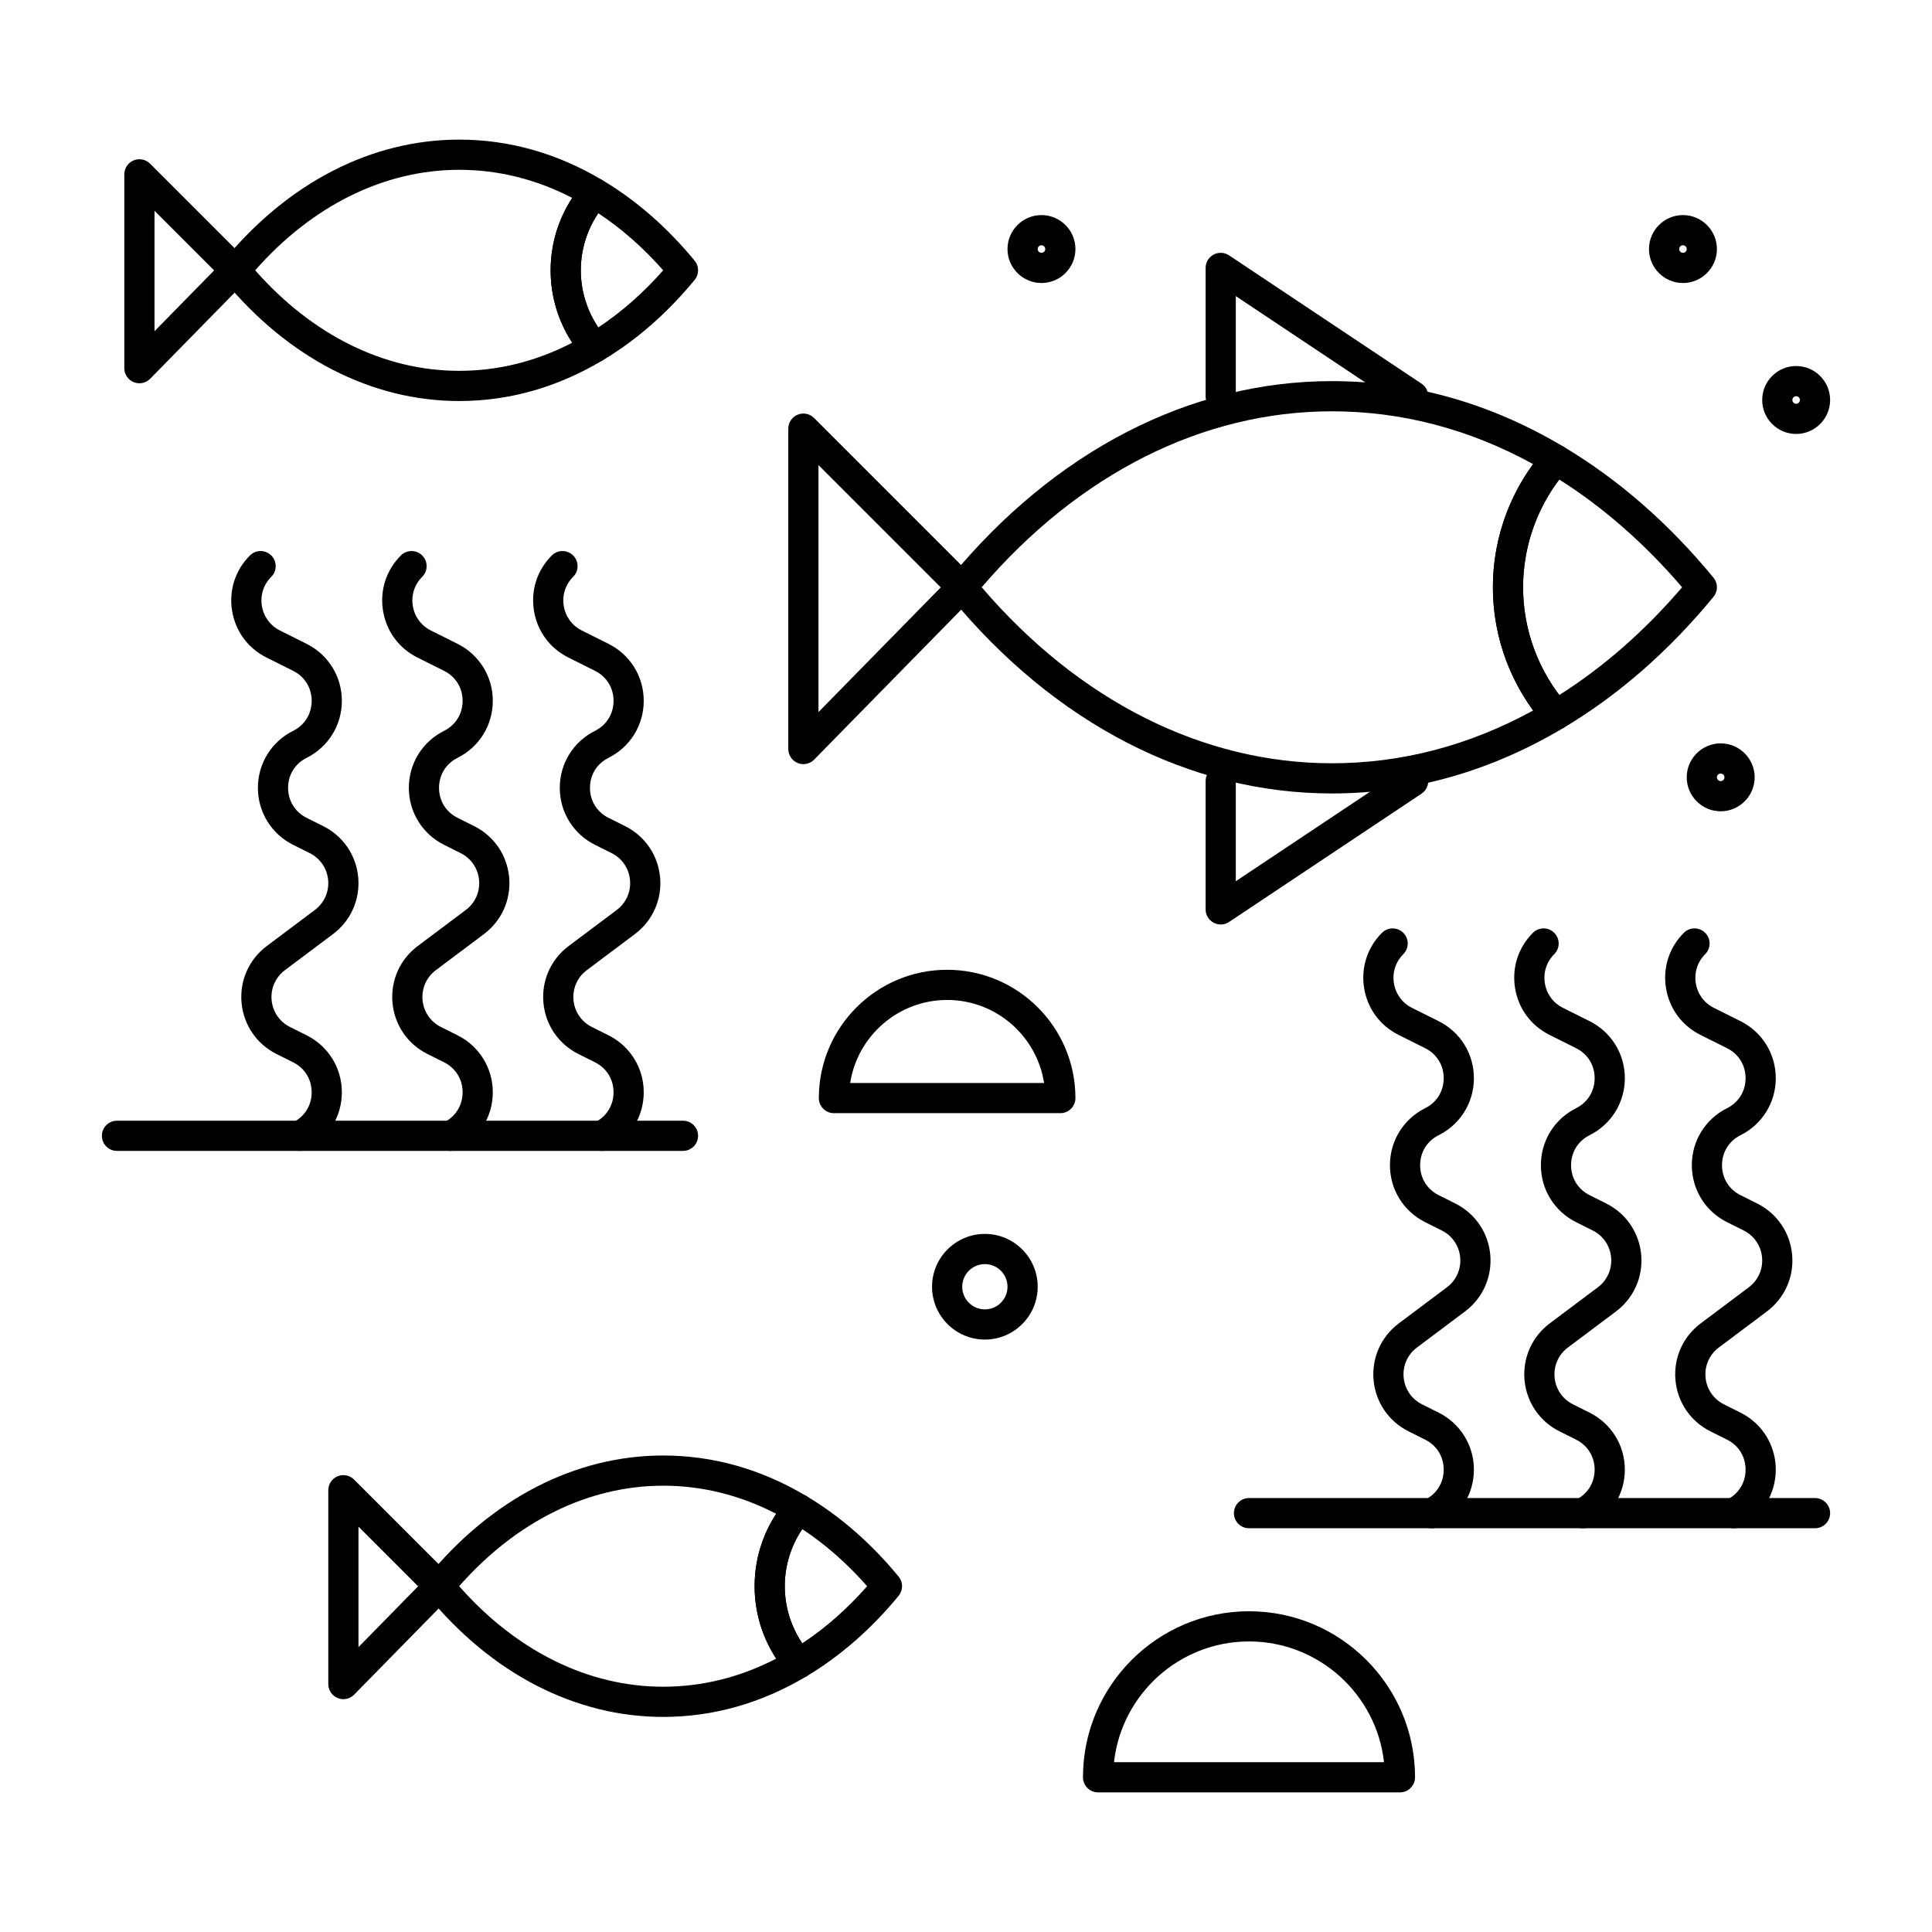 <svg height='100px' width='100px'  fill="#000000" xmlns="http://www.w3.org/2000/svg" xmlns:xlink="http://www.w3.org/1999/xlink" version="1.1" x="0px" y="0px" viewBox="0 0 512 512" style="enable-background:new 0 0 512 512;" xml:space="preserve"><g><g><g><g><path d="M212.904,202.5c-0.509,0-1.022-0.097-1.512-0.297c-1.504-0.615-2.487-2.078-2.487-3.703v-84.905      c0-1.618,0.975-3.076,2.469-3.695c1.496-0.619,3.215-0.277,4.359,0.867l42.035,42.036c1.552,1.551,1.563,4.063,0.028,5.629      L215.761,201.3C214.994,202.083,213.958,202.5,212.904,202.5z M216.905,123.252v65.456l32.406-33.049L216.905,123.252z"></path></g><g><path d="M352.963,210.275c-37.568,0-73.478-18.504-101.112-52.104c-1.214-1.477-1.214-3.606,0-5.083      C279.49,119.499,315.399,101,352.963,101c21.401,0,42.065,5.854,61.418,17.4c1.019,0.608,1.715,1.637,1.901,2.809      c0.186,1.172-0.159,2.366-0.94,3.259c-7.552,8.634-11.711,19.702-11.711,31.163c0,11.464,4.161,22.534,11.718,31.17      c0.781,0.893,1.126,2.087,0.94,3.259c-0.186,1.172-0.882,2.202-1.901,2.81C395.035,204.419,374.369,210.275,352.963,210.275z       M260.162,155.631c25.778,30.108,58.619,46.644,92.801,46.644c18.482,0,36.404-4.705,53.335-13.991      c-6.908-9.448-10.667-20.872-10.667-32.653c0-11.777,3.757-23.199,10.66-32.645c-16.93-9.283-34.85-13.986-53.328-13.986      C318.785,109,285.945,125.531,260.162,155.631z"></path></g><g><path d="M412.34,193.435c-1.123,0-2.229-0.472-3.013-1.366c-8.832-10.094-13.696-23.035-13.696-36.438      c0-13.399,4.861-26.336,13.689-36.429c1.271-1.454,3.4-1.792,5.06-0.802c14.552,8.681,27.912,20.352,39.709,34.689      c1.215,1.477,1.215,3.606,0,5.083c-11.795,14.341-25.152,26.015-39.701,34.697C413.75,193.25,413.042,193.435,412.34,193.435z       M413.219,127.076c-6.205,8.201-9.588,18.217-9.588,28.555c0,10.341,3.386,20.36,9.594,28.562      c11.768-7.458,22.696-17.046,32.554-28.562C435.919,144.119,424.989,134.534,413.219,127.076z"></path></g><g><path d="M90.999,450.295c-0.509,0-1.022-0.097-1.512-0.297C87.983,449.384,87,447.92,87,446.295v-51.37      c0-1.618,0.975-3.076,2.469-3.695c1.495-0.619,3.215-0.277,4.359,0.867l25.433,25.433c1.551,1.551,1.563,4.063,0.027,5.629      l-25.433,25.938C93.089,449.878,92.053,450.295,90.999,450.295z M95,404.581v31.921l15.804-16.117L95,404.581z"></path></g><g><path d="M175.741,455c-23.211,0-45.371-11.4-62.397-32.102c-1.214-1.477-1.214-3.606,0-5.083      c17.029-20.694,39.188-32.091,62.396-32.091c13.238,0,26.013,3.617,37.97,10.75c1.019,0.608,1.716,1.638,1.901,2.81      s-0.159,2.366-0.94,3.26c-4.317,4.936-6.695,11.262-6.695,17.813c0,6.554,2.379,12.883,6.699,17.819      c0.781,0.893,1.126,2.087,0.94,3.259s-0.882,2.201-1.901,2.81C201.757,451.382,188.981,455,175.741,455z M121.685,420.358      C136.838,437.567,155.921,447,175.741,447c10.352,0,20.411-2.502,29.961-7.445c-3.718-5.679-5.726-12.342-5.726-19.197      c0-6.853,2.007-13.514,5.722-19.19c-9.55-4.941-19.607-7.442-29.958-7.442C155.923,393.725,136.84,403.154,121.685,420.358z"></path></g><g><path d="M211.667,444.811c-1.123,0-2.229-0.472-3.012-1.366c-5.596-6.396-8.678-14.595-8.678-23.087      c0-8.489,3.081-16.687,8.674-23.081c1.272-1.453,3.401-1.789,5.06-0.802c8.958,5.345,17.18,12.524,24.435,21.341      c1.215,1.477,1.215,3.606,0,5.083c-7.252,8.818-15.473,16.001-24.431,21.347C213.077,444.626,212.369,444.811,211.667,444.811z       M212.605,405.227c-3.003,4.45-4.629,9.714-4.629,15.131c0,5.42,1.626,10.685,4.632,15.137      c6.162-4.074,11.925-9.147,17.196-15.136C224.533,414.371,218.768,409.3,212.605,405.227z"></path></g><g><path d="M36.942,101.571c-0.509,0-1.022-0.097-1.512-0.297c-1.504-0.615-2.487-2.078-2.487-3.703V46.201      c0-1.618,0.975-3.076,2.469-3.695c1.495-0.62,3.215-0.277,4.359,0.867l25.433,25.433c1.551,1.551,1.563,4.063,0.027,5.629      l-25.433,25.938C39.032,101.154,37.997,101.571,36.942,101.571z M40.943,55.857v31.921l15.804-16.117L40.943,55.857z"></path></g><g><path d="M121.684,106.276c-23.211,0-45.371-11.4-62.397-32.102c-1.214-1.477-1.214-3.606,0-5.083      C76.316,48.397,98.476,37,121.684,37c13.237,0,26.012,3.617,37.969,10.75c1.019,0.608,1.716,1.637,1.901,2.809      c0.186,1.172-0.159,2.366-0.94,3.259c-4.317,4.937-6.695,11.263-6.695,17.814c0,6.554,2.379,12.882,6.699,17.818      c0.781,0.893,1.126,2.087,0.94,3.259c-0.186,1.172-0.882,2.202-1.901,2.81C147.7,102.657,134.924,106.276,121.684,106.276z       M67.628,71.634c15.152,17.209,34.235,26.642,54.056,26.642c10.352,0,20.411-2.502,29.961-7.446      c-3.718-5.678-5.726-12.342-5.726-19.197c0-6.852,2.007-13.514,5.722-19.191C142.091,47.501,132.034,45,121.684,45      C101.866,45,82.783,54.43,67.628,71.634z"></path></g><g><path d="M157.61,96.086c-1.123,0-2.229-0.472-3.012-1.366c-5.596-6.396-8.678-14.595-8.678-23.087      c0-8.489,3.081-16.687,8.674-23.081c1.272-1.454,3.402-1.791,5.06-0.802c8.96,5.346,17.182,12.526,24.436,21.341      c1.215,1.476,1.215,3.606,0,5.083c-7.253,8.818-15.473,16-24.432,21.347C159.02,95.901,158.312,96.086,157.61,96.086z       M158.549,56.502c-3.004,4.451-4.629,9.714-4.629,15.131c0,5.419,1.626,10.684,4.632,15.136      c6.162-4.074,11.926-9.147,17.197-15.135C170.477,65.648,164.711,60.576,158.549,56.502z"></path></g><g><path d="M374.496,109c-0.763,0-1.533-0.218-2.215-0.672L327.5,78.474V105c0,2.209-1.791,4-4,4s-4-1.791-4-4V71      c0-1.475,0.812-2.831,2.112-3.527c1.301-0.695,2.88-0.619,4.106,0.199l51,34c1.838,1.225,2.335,3.709,1.109,5.547      C377.058,108.375,375.789,109,374.496,109z"></path></g><g><path d="M323.5,245c-0.647,0-1.296-0.157-1.888-0.473c-1.301-0.696-2.112-2.052-2.112-3.527v-34c0-2.209,1.791-4,4-4      s4,1.791,4,4v26.526l44.781-29.854c1.838-1.227,4.322-0.729,5.547,1.109c1.226,1.838,0.729,4.322-1.109,5.547l-51,34      C325.05,244.774,324.275,245,323.5,245z"></path></g><g><path d="M371,475h-80c-2.209,0-4-1.791-4-4c0-24.262,19.738-44,44-44s44,19.738,44,44C375,473.209,373.209,475,371,475z       M295.221,467h71.559c-1.996-17.975-17.281-32-35.779-32S297.217,449.025,295.221,467z"></path></g><g><path d="M281,295h-60c-2.209,0-4-1.791-4-4c0-18.748,15.252-34,34-34c18.748,0,34,15.252,34,34C285,293.209,283.209,295,281,295      z M225.307,287h51.385c-1.929-12.444-12.716-22-25.692-22S227.237,274.556,225.307,287z"></path></g><g><path d="M459.475,405.001c-1.467,0-2.88-0.811-3.581-2.212c-0.987-1.977-0.187-4.379,1.789-5.367      c3.076-1.538,4.913-4.509,4.913-7.948c0-3.44-1.836-6.412-4.913-7.951l-4.402-2.2c-5.273-2.637-8.737-7.717-9.268-13.588      c-0.529-5.872,1.971-11.49,6.687-15.027l12.744-9.559c2.482-1.861,3.799-4.817,3.521-7.907c-0.279-3.09-2.103-5.764-4.878-7.151      l-4.402-2.201c-5.759-2.88-9.336-8.668-9.336-15.105s3.577-12.226,9.335-15.105c3.077-1.538,4.913-4.51,4.913-7.948      c0-3.439-1.836-6.411-4.913-7.949l-7.061-3.53c-4.914-2.458-8.237-6.979-9.117-12.401c-0.88-5.423,0.844-10.761,4.729-14.646      c1.563-1.562,4.096-1.562,5.656,0c1.563,1.562,1.563,4.095,0,5.657c-2.044,2.044-2.951,4.854-2.488,7.708      c0.463,2.854,2.212,5.233,4.799,6.527l7.061,3.529c5.758,2.879,9.335,8.667,9.335,15.105c0,6.438-3.577,12.226-9.335,15.104      c-3.076,1.538-4.913,4.51-4.913,7.949s1.837,6.411,4.913,7.95l4.402,2.2c5.274,2.638,8.739,7.718,9.269,13.59      c0.528,5.871-1.972,11.488-6.688,15.025l-12.743,9.559c-2.482,1.861-3.798,4.817-3.52,7.908c0.279,3.09,2.103,5.764,4.878,7.15      l4.402,2.201c5.759,2.88,9.336,8.668,9.335,15.106c0,6.438-3.577,12.226-9.335,15.104      C460.687,404.865,460.076,405.001,459.475,405.001z"></path></g><g><path d="M419.475,405.001c-1.467,0-2.88-0.811-3.581-2.212c-0.987-1.977-0.187-4.379,1.789-5.367      c3.076-1.538,4.913-4.509,4.913-7.948c0-3.44-1.836-6.412-4.913-7.951l-4.402-2.2c-5.273-2.637-8.737-7.717-9.268-13.588      c-0.529-5.872,1.971-11.49,6.687-15.027l12.744-9.559c2.482-1.861,3.799-4.817,3.521-7.907c-0.279-3.09-2.103-5.764-4.878-7.151      l-4.402-2.201c-5.759-2.88-9.336-8.668-9.336-15.105s3.577-12.226,9.335-15.105c3.077-1.538,4.913-4.51,4.913-7.948      c0-3.439-1.836-6.411-4.913-7.949l-7.061-3.53c-4.914-2.458-8.237-6.979-9.117-12.401c-0.88-5.423,0.844-10.761,4.729-14.646      c1.563-1.562,4.096-1.562,5.656,0c1.563,1.562,1.563,4.095,0,5.657c-2.044,2.044-2.951,4.854-2.488,7.708      c0.463,2.854,2.212,5.233,4.799,6.527l7.061,3.529c5.758,2.879,9.335,8.667,9.335,15.105c0,6.438-3.577,12.226-9.335,15.104      c-3.076,1.538-4.913,4.51-4.913,7.949s1.837,6.411,4.913,7.95l4.402,2.2c5.274,2.638,8.739,7.718,9.269,13.59      c0.528,5.871-1.972,11.488-6.688,15.025l-12.743,9.559c-2.482,1.861-3.798,4.817-3.52,7.908c0.279,3.09,2.103,5.764,4.878,7.15      l4.402,2.201c5.759,2.88,9.336,8.668,9.335,15.106c0,6.438-3.577,12.226-9.335,15.104      C420.687,404.865,420.076,405.001,419.475,405.001z"></path></g><g><path d="M379.475,405.001c-1.467,0-2.88-0.811-3.581-2.212c-0.987-1.977-0.187-4.379,1.789-5.367      c3.076-1.538,4.913-4.509,4.913-7.948c0-3.44-1.836-6.412-4.913-7.951l-4.402-2.2c-5.273-2.637-8.737-7.717-9.268-13.588      c-0.529-5.872,1.971-11.49,6.687-15.027l12.744-9.559c2.482-1.861,3.799-4.817,3.521-7.907c-0.279-3.09-2.103-5.764-4.878-7.151      l-4.402-2.201c-5.759-2.88-9.336-8.668-9.336-15.105s3.577-12.226,9.335-15.105c3.077-1.538,4.913-4.51,4.913-7.948      c0-3.439-1.836-6.411-4.913-7.949l-7.061-3.53c-4.914-2.458-8.237-6.979-9.117-12.401c-0.88-5.423,0.844-10.761,4.729-14.646      c1.563-1.562,4.096-1.562,5.656,0c1.563,1.562,1.563,4.095,0,5.657c-2.044,2.044-2.951,4.854-2.488,7.708      c0.463,2.854,2.212,5.233,4.799,6.527l7.061,3.529c5.758,2.879,9.335,8.667,9.335,15.105c0,6.438-3.577,12.226-9.335,15.104      c-3.076,1.538-4.913,4.51-4.913,7.949s1.837,6.411,4.913,7.95l4.402,2.2c5.274,2.638,8.739,7.718,9.269,13.59      c0.528,5.871-1.972,11.488-6.688,15.025l-12.743,9.559c-2.482,1.861-3.798,4.817-3.52,7.908c0.279,3.09,2.103,5.764,4.878,7.15      l4.402,2.201c5.759,2.88,9.336,8.668,9.335,15.106c0,6.438-3.577,12.226-9.335,15.104      C380.687,404.865,380.076,405.001,379.475,405.001z"></path></g><g><path d="M481,405H331c-2.209,0-4-1.791-4-4s1.791-4,4-4h150c2.209,0,4,1.791,4,4S483.209,405,481,405z"></path></g><g><path d="M159.475,305.001c-1.467,0-2.88-0.811-3.581-2.212c-0.988-1.977-0.187-4.379,1.789-5.367      c3.076-1.537,4.912-4.509,4.913-7.948c0-3.44-1.836-6.412-4.913-7.951l-4.403-2.2c-5.273-2.637-8.738-7.717-9.267-13.588      c-0.529-5.872,1.97-11.49,6.687-15.027l12.744-9.558c2.482-1.861,3.797-4.818,3.519-7.908c-0.278-3.09-2.102-5.764-4.877-7.151      l-4.403-2.201c-5.758-2.879-9.335-8.667-9.335-15.104c0-6.438,3.577-12.226,9.335-15.105c3.077-1.538,4.914-4.51,4.914-7.95      s-1.837-6.411-4.913-7.949l-7.062-3.531c-4.914-2.457-8.237-6.977-9.117-12.4c-0.88-5.423,0.843-10.761,4.728-14.646      c1.563-1.562,4.095-1.562,5.657,0c1.562,1.563,1.562,4.095,0,5.657c-2.045,2.044-2.952,4.854-2.489,7.708      c0.463,2.854,2.212,5.233,4.798,6.526l7.062,3.531c5.758,2.879,9.335,8.667,9.335,15.104c0,6.438-3.577,12.226-9.335,15.105      c-3.077,1.538-4.914,4.51-4.914,7.95s1.837,6.411,4.913,7.949l4.403,2.201c5.273,2.637,8.738,7.716,9.267,13.588      c0.53,5.872-1.97,11.49-6.687,15.027l-12.744,9.559c-2.482,1.861-3.798,4.817-3.519,7.908c0.278,3.09,2.102,5.764,4.876,7.15      l4.403,2.201c5.759,2.88,9.335,8.668,9.335,15.106c0,6.438-3.577,12.226-9.335,15.104      C160.687,304.865,160.076,305.001,159.475,305.001z"></path></g><g><path d="M119.475,305.001c-1.467,0-2.88-0.811-3.581-2.212c-0.988-1.977-0.187-4.379,1.789-5.367      c3.076-1.537,4.912-4.509,4.913-7.948c0-3.44-1.836-6.412-4.913-7.951l-4.403-2.2c-5.273-2.637-8.738-7.717-9.267-13.588      c-0.529-5.872,1.97-11.49,6.687-15.027l12.744-9.558c2.482-1.861,3.797-4.818,3.519-7.908c-0.278-3.09-2.102-5.764-4.877-7.151      l-4.403-2.201c-5.758-2.879-9.335-8.667-9.335-15.104c0-6.438,3.577-12.226,9.335-15.105c3.077-1.538,4.914-4.51,4.914-7.95      s-1.837-6.411-4.913-7.949l-7.062-3.531c-4.914-2.457-8.237-6.977-9.117-12.4c-0.88-5.423,0.843-10.761,4.728-14.646      c1.563-1.562,4.095-1.562,5.657,0c1.562,1.563,1.562,4.095,0,5.657c-2.045,2.044-2.952,4.854-2.489,7.708      c0.463,2.854,2.212,5.233,4.798,6.526l7.062,3.531c5.758,2.879,9.335,8.667,9.335,15.104c0,6.438-3.577,12.226-9.335,15.105      c-3.077,1.538-4.914,4.51-4.914,7.95s1.837,6.411,4.913,7.949l4.403,2.201c5.273,2.637,8.738,7.716,9.267,13.588      c0.53,5.872-1.97,11.49-6.687,15.027l-12.744,9.559c-2.482,1.861-3.798,4.817-3.519,7.908c0.278,3.09,2.102,5.764,4.876,7.15      l4.403,2.201c5.759,2.88,9.335,8.668,9.335,15.106c0,6.438-3.577,12.226-9.335,15.104      C120.687,304.865,120.076,305.001,119.475,305.001z"></path></g><g><path d="M79.475,305.001c-1.467,0-2.88-0.811-3.581-2.212c-0.988-1.977-0.187-4.379,1.789-5.367      c3.076-1.537,4.912-4.509,4.913-7.948c0-3.44-1.836-6.412-4.913-7.951l-4.403-2.2c-5.273-2.637-8.738-7.717-9.267-13.588      c-0.529-5.872,1.97-11.49,6.687-15.027l12.744-9.558c2.482-1.861,3.797-4.818,3.519-7.908c-0.278-3.09-2.102-5.764-4.877-7.151      l-4.403-2.201c-5.758-2.879-9.335-8.667-9.335-15.104c0-6.438,3.577-12.226,9.335-15.105c3.077-1.538,4.914-4.51,4.914-7.95      s-1.837-6.411-4.913-7.949l-7.062-3.531c-4.914-2.457-8.237-6.977-9.117-12.4c-0.88-5.423,0.843-10.761,4.728-14.646      c1.563-1.562,4.095-1.562,5.657,0c1.562,1.563,1.562,4.095,0,5.657c-2.045,2.044-2.952,4.854-2.489,7.708      c0.463,2.854,2.212,5.233,4.798,6.526l7.062,3.531c5.758,2.879,9.335,8.667,9.335,15.104c0,6.438-3.577,12.226-9.335,15.105      c-3.077,1.538-4.914,4.51-4.914,7.95s1.837,6.411,4.913,7.949l4.403,2.201c5.273,2.637,8.738,7.716,9.267,13.588      c0.53,5.872-1.97,11.49-6.687,15.027L75.5,257.107c-2.482,1.861-3.798,4.817-3.519,7.908c0.278,3.09,2.102,5.764,4.876,7.15      l4.403,2.201c5.759,2.88,9.335,8.668,9.335,15.106c0,6.438-3.577,12.226-9.335,15.104      C80.687,304.865,80.076,305.001,79.475,305.001z"></path></g><g><path d="M181,305H31c-2.209,0-4-1.791-4-4s1.791-4,4-4h150c2.209,0,4,1.791,4,4S183.209,305,181,305z"></path></g><g><path d="M261,355c-7.72,0-14-6.28-14-14s6.28-14,14-14s14,6.28,14,14S268.72,355,261,355z M261,335c-3.309,0-6,2.691-6,6      s2.691,6,6,6s6-2.691,6-6S264.309,335,261,335z"></path></g><g><path d="M446,75c-4.963,0-9-4.038-9-9s4.037-9,9-9s9,4.038,9,9S450.963,75,446,75z M446,65c-0.552,0-1,0.449-1,1s0.448,1,1,1      s1-0.449,1-1S446.552,65,446,65z"></path></g><g><path d="M476,115c-4.963,0-9-4.038-9-9s4.037-9,9-9s9,4.038,9,9S480.963,115,476,115z M476,105c-0.552,0-1,0.449-1,1      s0.448,1,1,1s1-0.449,1-1S476.552,105,476,105z"></path></g><g><path d="M456,215c-4.963,0-9-4.038-9-9s4.037-9,9-9s9,4.038,9,9S460.963,215,456,215z M456,205c-0.552,0-1,0.449-1,1      s0.448,1,1,1s1-0.449,1-1S456.552,205,456,205z"></path></g><g><path d="M276,75c-4.963,0-9-4.038-9-9s4.037-9,9-9s9,4.038,9,9S280.963,75,276,75z M276,65c-0.552,0-1,0.449-1,1s0.448,1,1,1      s1-0.449,1-1S276.552,65,276,65z"></path></g></g></g></g></svg>